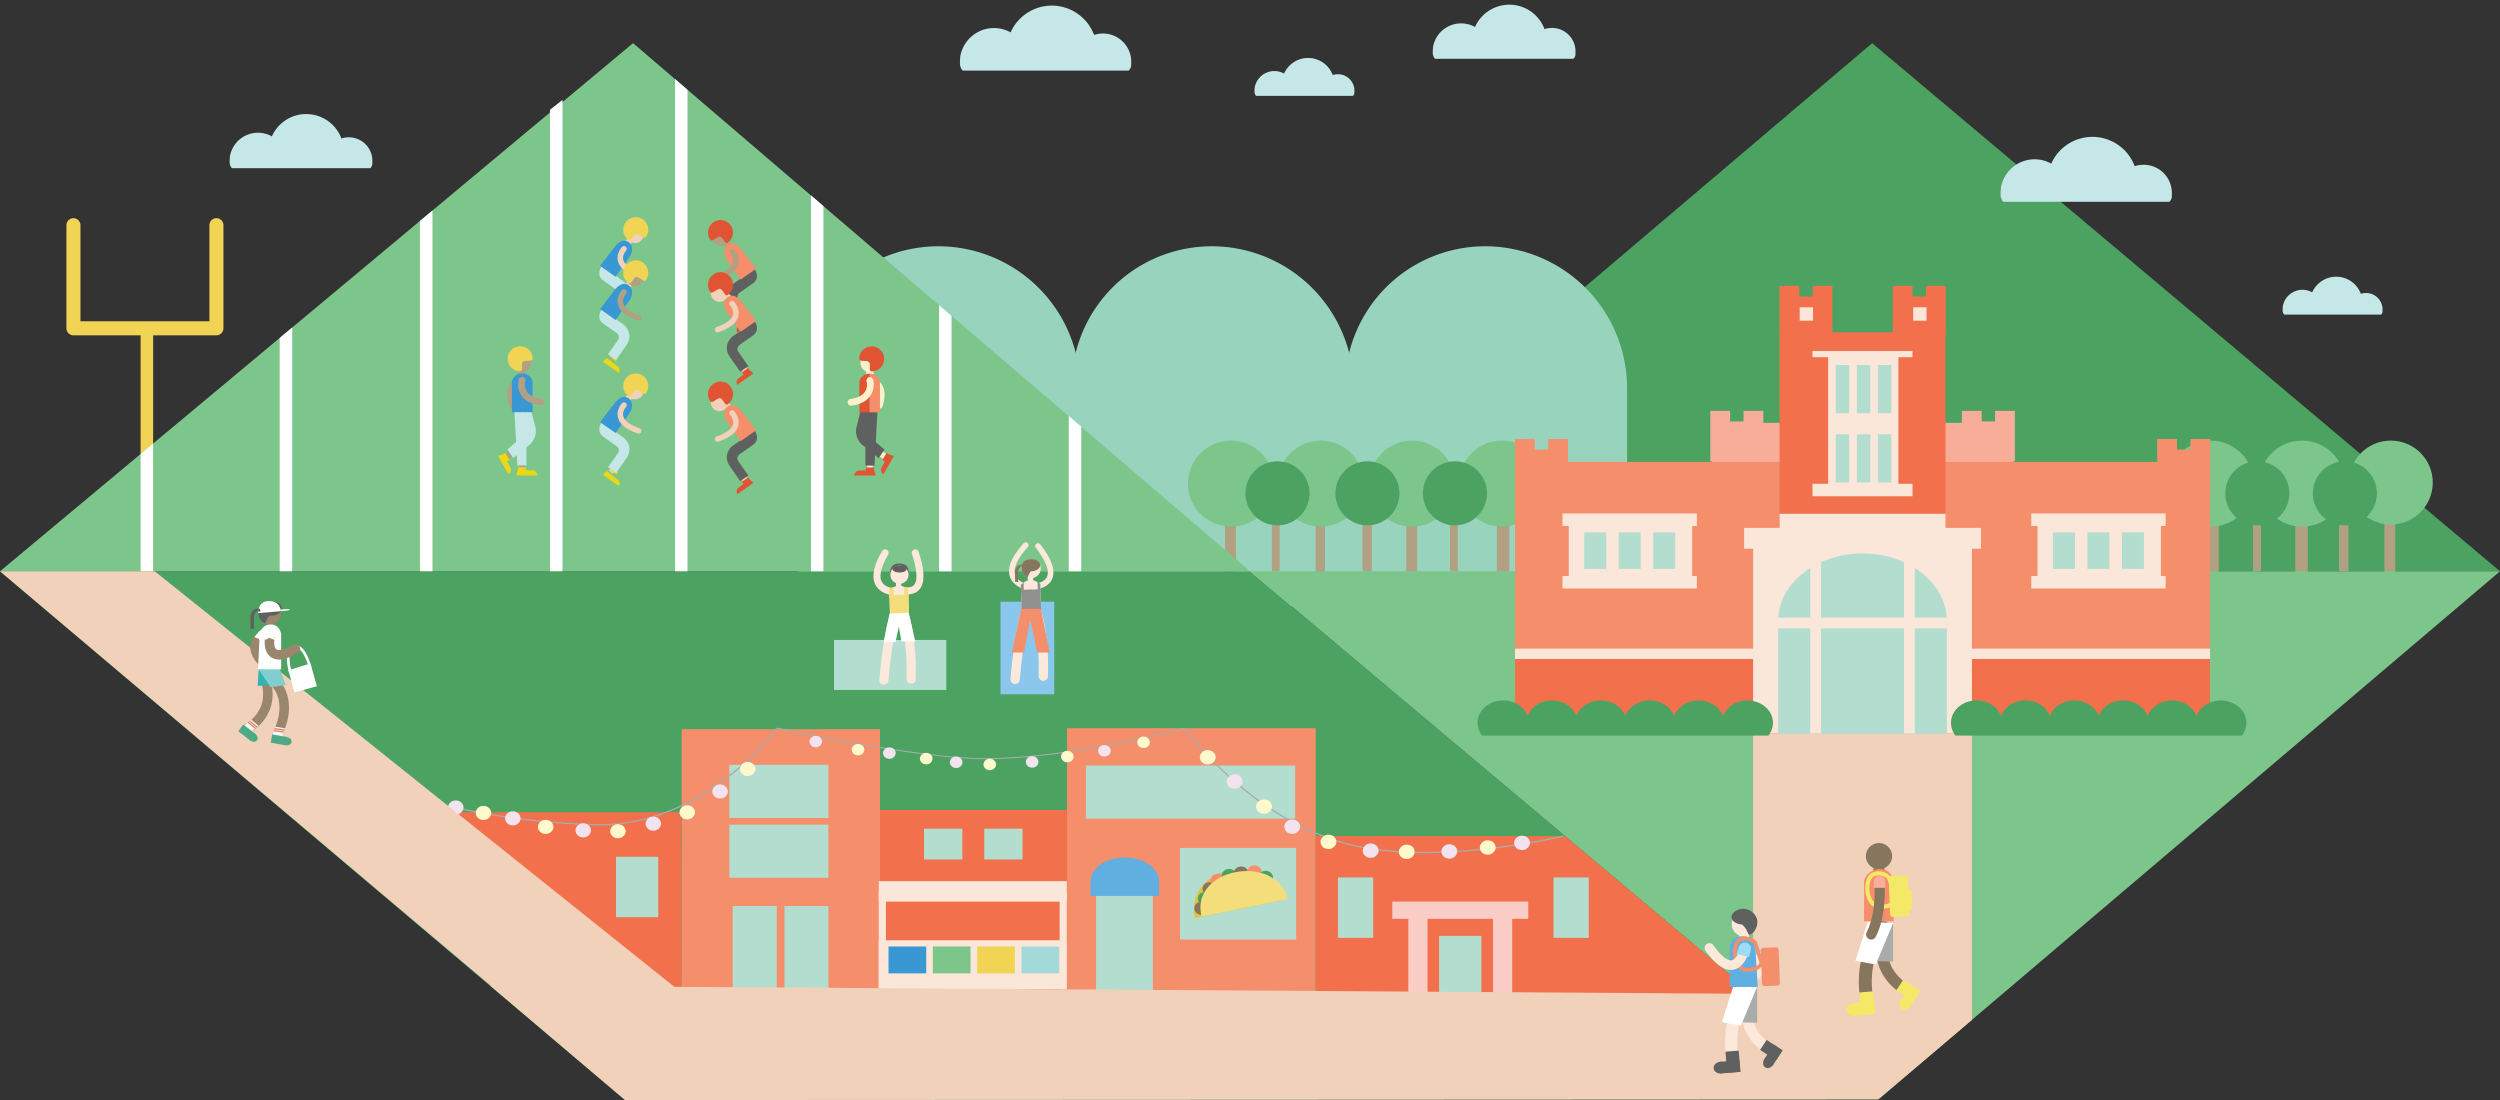 <svg xmlns="http://www.w3.org/2000/svg" width="1600" height="704.04" viewBox="0 0 1600 704.04" xmlns:xlink="http://www.w3.org/1999/xlink">
	<rect x="0" y="0" width="1600" height="704.04" fill="#333333" stroke="none"/>
	<defs>
		<path id="cloud" d="M167.19,248.23A18.23,18.23,0,0,1,194,235.65a24.05,24.05,0,0,1,44.5,1.35,15.32,15.32,0,0,1,4.67-.74,15.05,15.05,0,0,1,14.81,11.83,14.32,14.32,0,0,1,.34,3c0,.54,0,2.57-.07,2.77-.2.61-.81,2.16-1.56,2.16H168.75c-.74,0-1.35-1.55-1.56-2.23C166.79,253,167.06,249.18,167.19,248.23Z" transform="translate(-20 -148.38)" style="fill:#c5e7e7"/>
		<g id="player1"><rect x="410.56" y="446.4" width="3.41" height="4.64" transform="translate(312.27 -303.74) rotate(35.03)" style="fill:#f2d1ba"/><path d="M408.41,449.92l-2.71,2.26,10.44,7.32s1.38-2.64-.82-4.18S408.41,449.92,408.41,449.92Z" transform="translate(-20 -148.38)" style="fill:#ebd814"/><rect x="408.24" y="449.98" width="4.84" height="1.89" transform="matrix(0.82, 0.57, -0.57, 0.82, 313.24, -302.42)" style="fill:#ebd814"/><polygon points="402.85 257.03 399.8 254.41 402.67 251.96 405.37 253.85 402.85 257.03" style="fill:#f2d1ba"/><path d="M419.26,428.61,414,424.89a21.65,21.65,0,0,0,1.79-3.7l-5.85-6.59-4.1,3s-5.39,6.34.39,10.38l8.13,5.7c2.92,2,1.25,4.54,1.25,4.54l-6.49,9.26,5.16,3.62,6.53-9.32C426.21,434,419.26,428.61,419.26,428.61Z" transform="translate(-20 -148.38)" style="fill:#c5e7e7"/><circle cx="426.44" cy="398.39" r="5.59" transform="translate(-164.56 370.51) rotate(-54.97)" style="fill:#f2d1ba"/><path d="M433.44,400c-1.27,1.81-4.33-2.29-6.34-1.93s-3,5.16-4.79,3.89a8,8,0,1,1,11.13-2Z" transform="translate(-20 -148.38)" style="fill:#f1d454"/><path d="M422.23,403.23h0l-.07,0-.07-.06h0c-4.32-2.83-8.52,2.94-8.52,2.94l-9.52,12.46,4.86,3.41.14.1L414,425.5l9.53-13.6S426.48,406.37,422.23,403.23Z" transform="translate(-20 -148.38)" style="fill:#3998d3"/><path d="M428.77,425.9a1.77,1.77,0,0,1-.57-.1c-7.41-2.55-11.69-6-12.73-10.31-1.21-5,2.51-9,2.67-9.14a1.76,1.76,0,0,1,2.55,2.42c0,.05-2.57,2.81-1.8,5.91s4.36,5.7,10.46,7.79a1.76,1.76,0,0,1-.57,3.42Z" transform="translate(-20 -148.38)" style="fill:#f2d1ba"/></g>
		<g id="player2"><rect x="494.02" y="451.6" width="3.41" height="4.64" transform="translate(1142.21 392.67) rotate(144.97)" style="fill:#f2d1ba"/><path d="M499.59,455.12l2.71,2.26-10.44,7.32s-1.38-2.64.82-4.18S499.59,455.12,499.59,455.12Z" transform="translate(-20 -148.38)" style="fill:#e15433"/><rect x="494.91" y="455.18" width="4.84" height="1.89" transform="translate(1146.4 395.76) rotate(144.97)" style="fill:#e15433"/><polygon points="465.15 262.23 468.2 259.61 465.33 257.17 462.63 259.06 465.15 262.23" style="fill:#f2d1ba"/><path d="M488.73,433.81l5.31-3.72a21.65,21.65,0,0,1-1.79-3.7l5.85-6.59,4.1,3s5.39,6.34-.39,10.38l-8.13,5.7c-2.92,2-1.25,4.54-1.25,4.54l6.49,9.26-5.16,3.62L487.24,447C481.79,439.24,488.73,433.81,488.73,433.81Z" transform="translate(-20 -148.38)" style="fill:#5f6060"/><circle cx="481.56" cy="403.59" r="5.59" transform="matrix(0.82, -0.57, 0.57, 0.82, -164.43, 201.16)" style="fill:#f2d1ba"/><path d="M474.56,405.2c1.27,1.81,4.33-2.29,6.34-1.93s3,5.16,4.79,3.89a8,8,0,1,0-11.13-2Z" transform="translate(-20 -148.38)" style="fill:#e15433"/><path d="M485.77,408.43h0l.07,0,.07-.06h0c4.32-2.83,8.52,2.94,8.52,2.94l9.52,12.46-4.86,3.41-.14.1L494,430.71l-9.53-13.6S481.52,411.57,485.77,408.43Z" transform="translate(-20 -148.38)" style="fill:#f58e6b"/><path d="M479.23,431.1a1.76,1.76,0,0,1-.57-3.42c6.11-2.11,9.73-4.81,10.46-7.82s-1.77-5.86-1.8-5.88a1.76,1.76,0,1,1,2.54-2.42c.16.17,3.88,4.14,2.67,9.14-1,4.29-5.33,7.76-12.73,10.31A1.77,1.77,0,0,1,479.23,431.1Z" transform="translate(-20 -148.38)" style="fill:#f2d1ba"/></g>
		<path id="mound" d="M620.49,306h0a90.85,90.85,0,0,1,90.85,90.85V536.41H530.84V395.62A89.65,89.65,0,0,1,620.49,306Z" transform="translate(-20 -148.38)" style="fill:#98d3be"/>
		<polygon id="crenellation" points="990.86 280.96 990.86 287.7 982.28 287.7 982.28 280.96 969.61 280.96 969.61 287.7 969.61 296.04 969.61 313.21 1003.52 313.21 1003.52 296.04 1003.52 287.7 1003.52 280.96 990.86 280.96" />
		<path id="shrubs" d="M1441.34,596.69c-7.13,0-13.15,4-15.41,9.56l-.47-.07c-2.26-5.55-8.28-9.5-15.39-9.5s-13.15,4-15.41,9.56l-.47-.07c-2.26-5.55-8.28-9.5-15.39-9.5s-13.15,4-15.41,9.56l-.47-.07c-2.26-5.55-8.28-9.5-15.39-9.5s-13.15,4-15.41,9.56l-.47-.07c-2.26-5.55-8.28-9.5-15.39-9.5s-13.15,4-15.41,9.56l-.47-.07c-2.26-5.55-8.28-9.5-15.39-9.5-9.06,0-16.36,6.47-16.36,14.35a13.7,13.7,0,0,0,2.84,8.16h183.29a13.13,13.13,0,0,0,2.95-8.16C1457.7,603.07,1450.39,596.69,1441.34,596.69Z" transform="translate(-20 -148.38)" style="fill:#4ca260"/>
		<g id="window"><polygon points="1086 336.62 1086 328.62 1000 328.62 1000 336.62 1004 336.62 1004 368.62 1000 368.62 1000 376.62 1086 376.62 1086 368.62 1083 368.62 1083 336.62 1086 336.62" style="fill:#fbe7d9"/><rect x="1035.97" y="340.74" width="14.06" height="23.38" style="fill:#b3decf"/><rect x="1013.91" y="340.74" width="14.06" height="23.38" style="fill:#b3decf"/><rect x="1058.06" y="340.74" width="14.06" height="23.38" style="fill:#b3decf"/></g>
	</defs>

<polygon points="800 365.57 1198.18 27.62 1600 365.62 800 365.57" style="fill:#4ca260"/>

<use xlink:href="#mound" /> <use xlink:href="#mound" x="175" /> <use xlink:href="#mound" x="350" />

<rect x="90" y="210.95" width="8" height="83.37" style="fill:#f1d454"/>

<rect x="1095.57" y="270.62" width="192.9" height="76.89" style="fill:#f8ad98"/>
<use xlink:href="#crenellation" x="125" y="-18" style="fill:#f8ad98" />
<use xlink:href="#crenellation" x="286" y="-18" style="fill:#f8ad98" />
<use xlink:href="#crenellation" x="169.25" y="-98" style="fill:#f2714c" />
<use xlink:href="#crenellation" x="241.75" y="-98" style="fill:#f2714c" />



<rect x="842" y="321.62" width="6" height="55" style="fill:#b2a083"/><circle cx="845.3" cy="309.51" r="27.53" style="fill:#7cc68c"/><rect x="784" y="321.62" width="7" height="55" style="fill:#b2a083"/><circle cx="787.8" cy="309.51" r="27.53" style="fill:#7cc68c"/><rect x="900" y="321.62" width="7" height="55" style="fill:#b2a083"/><circle cx="903.73" cy="309.51" r="27.53" style="fill:#7cc68c"/><polygon points="0 365.62 800 365.62 1202.09 703.62 400.04 704.04 0 365.62" style="fill:#4ca260"/><rect x="814" y="325.62" width="5" height="40" style="fill:#b2a083"/><circle cx="817.6" cy="315.73" r="20.5" style="fill:#4ca260"/><rect x="872" y="325.62" width="6" height="40" style="fill:#b2a083"/><circle cx="875.15" cy="315.73" r="20.5" style="fill:#4ca260"/><rect x="958" y="321.62" width="8" height="55" style="fill:#b2a083"/><circle cx="961.26" cy="309.51" r="27.53" style="fill:#7cc68c"/><rect x="928" y="325.62" width="5" height="40" style="fill:#b2a083"/><circle cx="931.17" cy="315.73" r="20.5" style="fill:#4ca260"/><rect x="1410" y="321.62" width="10" height="55" style="fill:#b2a083"/><circle cx="1414.84" cy="309.51" r="27.53" style="fill:#7cc68c"/><rect x="1469" y="321.62" width="8" height="55" style="fill:#b2a083"/><circle cx="1473.27" cy="309.51" r="27.53" style="fill:#7cc68c"/><rect x="1442" y="325.62" width="5" height="40" style="fill:#b2a083"/><circle cx="1444.69" cy="315.73" r="20.5" style="fill:#4ca260"/><rect x="1526" y="320.62" width="7" height="53" style="fill:#b2a083"/><circle cx="1530.12" cy="308.83" r="26.85" style="fill:#7cc68c"/><rect x="1497" y="325.62" width="6" height="40" style="fill:#b2a083"/><circle cx="1500.71" cy="315.73" r="20.5" style="fill:#4ca260"/><polygon points="0 365.62 405.15 27.62 800 365.62 0 365.62" style="fill:#7cc68c"/><polygon points="1600 365.62 1202.09 703.62 800 365.62 1600 365.62" style="fill:#7cc68c"/><polygon points="1262.04 652.74 1202.09 703.62 1122 643.75 1122 419.63 1262.04 419.63 1262.04 652.74" style="fill:#f2d1ba"/>

<use xlink:href="#cloud" /> <use xlink:href="#cloud" x="770" y="-70" /> <use xlink:href="#cloud" x="365" y="-70" transform="scale(1.2)" /> <use xlink:href="#cloud" x="920" transform="scale(1.2)" /> <use xlink:href="#cloud" x="1000" y="-20" transform="scale(0.7)" /> <use xlink:href="#cloud" x="1940" y="180" transform="scale(0.7)" />

<rect x="969.61" y="295.62" width="444.81" height="173.12" style="fill:#f58e6b"/><rect x="1138.92" y="212.64" width="106.21" height="242.62" style="fill:#f2714c"/><rect x="969.61" y="415.09" width="444.81" height="54.25" style="fill:#f2714c"/><rect x="1138.92" y="328.83" width="106.21" height="19.21" style="fill:#fbe7d9"/><rect x="1224.43" y="196.69" width="8.53" height="8.54" style="fill:#fbe7d9"/><rect x="1151.81" y="196.69" width="8.53" height="8.54" style="fill:#fbe7d9"/><polygon points="1224 228.62 1224 224.62 1160 224.62 1160 228.62 1170 228.62 1170 309.62 1160 309.62 1160 317.62 1224 317.62 1224 309.62 1215 309.62 1215 228.62 1224 228.62" style="fill:#fbe7d9"/><rect x="1188.38" y="233.61" width="8.62" height="30.85" style="fill:#b3decf"/><rect x="1174.86" y="233.61" width="8.62" height="30.85" style="fill:#b3decf"/><rect x="1201.89" y="233.61" width="8.62" height="30.85" style="fill:#b3decf"/><rect x="1188.38" y="277.94" width="8.62" height="30.85" style="fill:#b3decf"/><rect x="1174.86" y="277.94" width="8.62" height="30.85" style="fill:#b3decf"/><rect x="1201.89" y="277.94" width="8.62" height="30.85" style="fill:#b3decf"/>

<use xlink:href="#window" />
<use xlink:href="#window" x="300" />

<rect x="1122" y="344.51" width="140.04" height="124.83" style="fill:#fbe7d9"/><rect x="1116.22" y="337.86" width="151.59" height="13.31" style="fill:#fbe7d9"/><rect x="969.61" y="415.09" width="444.81" height="6.65" style="fill:#fbe7d9"/><path d="M1212,502.59c-29.86,0-54,19.37-54,43.26V618h108V545.85C1266,522,1241.86,502.59,1212,502.59Z" transform="translate(-20 -148.38)" style="fill:#b3decf"/><rect x="1158.59" y="355.49" width="6.86" height="113.85" style="fill:#fbe7d9"/><rect x="1135.29" y="395.32" width="113.85" height="6.86" style="fill:#fbe7d9"/><rect x="1218.59" y="355.49" width="6.86" height="113.85" style="fill:#fbe7d9"/><polygon points="187 365.62 179 365.62 179 216.29 187 209.62 187 365.62" style="fill:#fff"/><polygon points="98 365.62 90 365.62 90 290.54 98 283.86 98 365.62" style="fill:#fff"/><polygon points="692 365.62 684 365.62 684 266.21 692 273.06 692 365.62" style="fill:#fff"/><polygon points="360 365.62 352 365.62 352 70.24 360 63.95 360 365.62" style="fill:#fff"/><polygon points="440 365.62 432 365.62 432 50.61 440 57.45 440 365.62" style="fill:#fff"/><polygon points="527 365.62 519 365.62 519 125.04 527 131.92 527 365.62" style="fill:#fff"/><polygon points="609 365.62 601 365.62 601 195.27 609 202.15 609 365.62" style="fill:#fff"/>

<use xlink:href="#player1" y="-100" />

<rect x="494.02" y="348.21" width="3.41" height="4.64" transform="translate(1082.87 204.62) rotate(144.97)" style="fill:#f2d1ba"/><path d="M499.59,351.73l2.71,2.26-10.44,7.32s-1.38-2.64.82-4.18S499.59,351.73,499.59,351.73Z" transform="translate(-20 -148.38)" style="fill:#e15433"/><rect x="494.91" y="351.8" width="4.84" height="1.89" transform="translate(1087.05 207.71) rotate(144.97)" style="fill:#e15433"/><polygon points="465.15 158.84 468.2 156.22 465.33 153.78 462.63 155.67 465.15 158.84" style="fill:#b2a083"/><path d="M488.73,330.42,494,326.7a21.65,21.65,0,0,1-1.79-3.7l5.85-6.59,4.1,3s5.39,6.34-.39,10.38l-8.13,5.7c-2.92,2-1.25,4.54-1.25,4.54l6.49,9.26-5.16,3.62-6.53-9.32C481.79,335.85,488.73,330.42,488.73,330.42Z" transform="translate(-20 -148.38)" style="fill:#5f6060"/><circle cx="481.56" cy="300.21" r="5.59" transform="translate(-105.09 182.43) rotate(-35.03)" style="fill:#b2a083"/><path d="M474.56,301.81c1.27,1.81,4.33-2.29,6.34-1.93s3,5.16,4.79,3.89a8,8,0,1,0-11.13-2Z" transform="translate(-20 -148.38)" style="fill:#e15433"/><path d="M485.77,305h0l.07,0,.07-.06h0c4.32-2.83,8.52,2.94,8.52,2.94l9.52,12.46-4.86,3.41-.14.1L494,327.32l-9.53-13.6S481.52,308.18,485.77,305Z" transform="translate(-20 -148.38)" style="fill:#f58e6b"/><path d="M479.23,327.72a1.76,1.76,0,0,1-.57-3.42c6.11-2.11,9.73-4.81,10.46-7.82s-1.77-5.86-1.8-5.88a1.76,1.76,0,0,1,2.54-2.43c.16.17,3.88,4.14,2.67,9.14-1,4.29-5.33,7.76-12.73,10.31A1.77,1.77,0,0,1,479.23,327.72Z" transform="translate(-20 -148.38)" style="fill:#b2a083"/><rect x="582.67" y="436.79" width="3.68" height="4.99" transform="translate(1264.08 78.23) rotate(126.16)" style="fill:#fff0cd"/><rect x="574.9" y="443.14" width="3.68" height="4.99" transform="translate(1133.48 742.89) rotate(-180)" style="fill:#fff0cd"/><path d="M578.24,410.18l-3.34,13.1s-.42,3.42,1.89,5.14,9.27,7.65,9.27,7.65l-3.7,5.55-9.05-7.42a11.74,11.74,0,0,1-5-13.14c2.15-8.24,2.87-11.57,2.87-11.57Z" transform="translate(-20 -148.38)" style="fill:#5f6060"/><polygon points="553.84 262.08 561.63 262.08 559.68 297.98 553.84 297.98 553.84 262.08" style="fill:#5f6060"/><circle cx="556.71" cy="232.17" r="6.02" style="fill:#fff0cd"/><polygon points="553.92 240.28 559.5 240.28 558.49 236.35 554.94 236.35 553.92 240.28" style="fill:#fff0cd"/><path d="M570,412.27V392.73a6.46,6.46,0,0,1,6.69-5.2v24.75Z" transform="translate(-20 -148.38)" style="fill:#e15433"/><path d="M579.4,449.07l1,3.66H566.66s.42-3.18,3.31-3.18S579.4,449.07,579.4,449.07Z" transform="translate(-20 -148.38)" style="fill:#e15433"/><path d="M588.45,439.19l3.67,1-6.8,11.93s-2.55-1.94-1.12-4.45S588.45,439.19,588.45,439.19Z" transform="translate(-20 -148.38)" style="fill:#e15433"/><rect x="584.33" y="440.04" width="5.21" height="2.03" transform="translate(1242.37 4.91) rotate(120)" style="fill:#e15433"/><rect x="574.19" y="447.55" width="5.21" height="2.03" transform="translate(1133.59 748.76) rotate(-180)" style="fill:#e15433"/><path d="M582.79,409.91a2.13,2.13,0,0,1-.64-.1,2.16,2.16,0,0,1-1.43-2.7c1.42-4.63,1.39-8.25-.11-10.47a6,6,0,0,0-4-2.49,2.16,2.16,0,0,1,.39-4.31,10.43,10.43,0,0,1,7.22,4.38c2.28,3.39,2.5,8.15.65,14.16A2.16,2.16,0,0,1,582.79,409.91Z" transform="translate(-20 -148.38)" style="fill:#fff0cd"/><path d="M583.18,412.27V392.73a6.39,6.39,0,0,0-6.57-5.2v24.75Z" transform="translate(-20 -148.38)" style="fill:#f58e6b"/><path d="M564.66,408a2.16,2.16,0,0,1-.3-4.3c4.5-.63,7.6-2.18,9.22-4.61a8.94,8.94,0,0,0,1.1-6.57,2.16,2.16,0,0,1,4.17-1.13,13.23,13.23,0,0,1-1.64,10C574.9,405,570.77,407.18,565,408Z" transform="translate(-20 -148.38)" style="fill:#fff0cd"/><path d="M569.88,378c0,2.21,4.85.65,6.28,2.11s-.57,5.93,1.64,5.95a8,8,0,1,0-7.92-8.06Z" transform="translate(-20 -148.38)" style="fill:#e15433"/><rect x="344.44" y="436.7" width="3.68" height="4.99" transform="translate(476.52 -247.91) rotate(53.84)" style="fill:#b2a083"/><rect x="332.21" y="294.67" width="3.68" height="4.99" style="fill:#b2a083"/><path d="M352.55,410.09l3.34,13.1s.42,3.42-1.89,5.14-9.27,7.65-9.27,7.65l3.7,5.55,9.05-7.42a11.74,11.74,0,0,0,5-13.14c-2.15-8.24-2.87-11.57-2.87-11.57Z" transform="translate(-20 -148.38)" style="fill:#c5e7e7"/><polygon points="336.94 262 329.15 262 331.1 297.89 336.94 297.89 336.94 262" style="fill:#c5e7e7"/><circle cx="334.07" cy="232.08" r="6.02" style="fill:#b2a083"/><polygon points="336.86 240.19 331.28 240.19 332.3 236.26 335.85 236.26 336.86 240.19" style="fill:#b2a083"/><path d="M360.82,412.19V392.64a6.46,6.46,0,0,0-6.69-5.2v24.75Z" transform="translate(-20 -148.38)" style="fill:#3998d3"/><path d="M351.38,449l-1,3.66h13.73s-.42-3.18-3.31-3.18S351.38,449,351.38,449Z" transform="translate(-20 -148.38)" style="fill:#ebd814"/><path d="M342.33,439.11l-3.67,1,6.8,11.93s2.55-1.94,1.12-4.45S342.33,439.11,342.33,439.11Z" transform="translate(-20 -148.38)" style="fill:#ebd814"/><rect x="341.24" y="439.96" width="5.21" height="2.03" transform="translate(533.82 -225.68) rotate(60)" style="fill:#ebd814"/><rect x="331.38" y="299.09" width="5.21" height="2.03" style="fill:#ebd814"/><path d="M348,409.82a2.13,2.13,0,0,0,.64-.1,2.16,2.16,0,0,0,1.43-2.7c-1.42-4.63-1.39-8.25.11-10.47a6,6,0,0,1,4-2.49,2.16,2.16,0,1,0-.39-4.31,10.43,10.43,0,0,0-7.22,4.38c-2.28,3.39-2.5,8.15-.65,14.16A2.16,2.16,0,0,0,348,409.82Z" transform="translate(-20 -148.38)" style="fill:#b2a083"/><path d="M347.61,412.19V392.64a6.39,6.39,0,0,1,6.57-5.2v24.75Z" transform="translate(-20 -148.38)" style="fill:#3998d3"/><path d="M366.13,407.93a2.16,2.16,0,0,0,.3-4.3c-4.5-.63-7.6-2.18-9.22-4.61a8.94,8.94,0,0,1-1.1-6.57,2.16,2.16,0,0,0-4.17-1.13,13.23,13.23,0,0,0,1.64,10c2.32,3.54,6.45,5.74,12.26,6.56Z" transform="translate(-20 -148.38)" style="fill:#b2a083"/><path d="M360.91,377.92c0,2.21-4.85.65-6.28,2.11S355.19,386,353,386a8,8,0,1,1,7.92-8.06Z" transform="translate(-20 -148.38)" style="fill:#f1d454"/><rect x="410.56" y="374.03" width="3.41" height="4.64" transform="translate(270.72 -316.85) rotate(35.03)" style="fill:#b2a083"/><path d="M408.41,377.55l-2.71,2.26,10.44,7.32s1.38-2.64-.82-4.18S408.41,377.55,408.41,377.55Z" transform="translate(-20 -148.38)" style="fill:#ebd814"/><rect x="408.24" y="377.61" width="4.84" height="1.89" transform="matrix(0.82, 0.57, -0.57, 0.82, 271.7, -315.53)" style="fill:#ebd814"/><polygon points="402.85 184.65 399.8 182.04 402.67 179.59 405.37 181.48 402.85 184.65" style="fill:#f2d1ba"/><path d="M419.26,356.24,414,352.52a21.65,21.65,0,0,0,1.79-3.7l-5.85-6.59-4.1,3s-5.39,6.34.39,10.38l8.13,5.7c2.92,2,1.25,4.54,1.25,4.54l-6.49,9.26,5.16,3.62,6.53-9.32C426.21,361.66,419.26,356.24,419.26,356.24Z" transform="translate(-20 -148.38)" style="fill:#c5e7e7"/><circle cx="426.44" cy="326.02" r="5.59" transform="translate(-105.3 339.68) rotate(-54.97)" style="fill:#b2a083"/><path d="M433.44,327.62c-1.27,1.81-4.33-2.29-6.34-1.93s-3,5.16-4.79,3.89a8,8,0,1,1,11.13-2Z" transform="translate(-20 -148.38)" style="fill:#f1d454"/><path d="M422.23,330.85h0l-.07,0-.07-.06h0c-4.32-2.83-8.52,2.94-8.52,2.94l-9.52,12.46,4.86,3.41.14.1,4.95,3.47,9.53-13.6S426.48,334,422.23,330.85Z" transform="translate(-20 -148.38)" style="fill:#3998d3"/><path d="M428.77,353.53a1.77,1.77,0,0,1-.57-.1c-7.41-2.55-11.69-6-12.73-10.31-1.21-5,2.51-9,2.67-9.14a1.76,1.76,0,0,1,2.55,2.42c0,.05-2.57,2.81-1.8,5.91s4.36,5.7,10.46,7.79a1.76,1.76,0,0,1-.57,3.42Z" transform="translate(-20 -148.38)" style="fill:#b2a083"/>

<use xlink:href="#player2" y="-70" />

<use xlink:href="#player1" />
<use xlink:href="#player2" />

<polygon points="435.97 519.8 187.76 519.8 321.02 631.88 436.27 631.66 435.97 519.8" style="fill:#f2714c"/><rect x="436.27" y="466.69" width="126.93" height="166.96" style="fill:#f58e6b"/><rect x="563.2" y="518.37" width="135.83" height="116.27" style="fill:#f2714c"/><rect x="682.92" y="466.04" width="159.12" height="169.6" style="fill:#f58e6b"/><rect x="694.98" y="489.92" width="133.94" height="34.02" style="fill:#b3decf"/><rect x="466.79" y="527.78" width="63.38" height="34.02" style="fill:#b3decf"/><rect x="466.79" y="489.47" width="63.38" height="34.02" style="fill:#b3decf"/><polygon points="1001.59 535.08 842.1 535.08 842.1 636.51 1124.59 638.5 1001.59 535.08" style="fill:#f2714c"/><rect x="562.4" y="601.78" width="120.11" height="31.28" style="fill:#fbe7d9"/><rect x="562.4" y="570.5" width="4.59" height="62.55" style="fill:#fbe7d9"/><rect x="678.17" y="570.62" width="4.59" height="62.55" style="fill:#fbe7d9"/><rect x="562.4" y="563.95" width="120.36" height="13.1" style="fill:#fbe7d9"/><rect x="568.65" y="605.75" width="24.14" height="17.21" style="fill:#3998d3"/><rect x="597.02" y="605.75" width="24.14" height="17.21" style="fill:#7cc68c"/><rect x="625.4" y="605.75" width="24.14" height="17.21" style="fill:#f1d454"/><rect x="653.78" y="605.75" width="24.14" height="17.21" style="fill:#a3dad9"/><path d="M517.36,614.38s89.89,19.55,132.55,19.55c57.27,0,128-19.55,128-19.55" transform="translate(-20 -148.38)" style="fill:none;stroke:#aaabab;stroke-miterlimit:10;stroke-width:0.681px"/><path d="M546.13,623.09a3.9,3.9,0,0,1-4.17,3.54,3.84,3.84,0,0,1-3.94-3.75,3.9,3.9,0,0,1,4.17-3.54A3.84,3.84,0,0,1,546.13,623.09Z" transform="translate(-20 -148.38)" style="fill:#f3e3ef"/><path d="M573.18,628.28a3.9,3.9,0,0,1-4.17,3.54,3.84,3.84,0,0,1-3.94-3.75,3.9,3.9,0,0,1,4.17-3.54A3.84,3.84,0,0,1,573.18,628.28Z" transform="translate(-20 -148.38)" style="fill:#fff9cc"/><path d="M593.25,630.46a3.9,3.9,0,0,1-4.17,3.54,3.84,3.84,0,0,1-3.94-3.75,3.9,3.9,0,0,1,4.17-3.54A3.84,3.84,0,0,1,593.25,630.46Z" transform="translate(-20 -148.38)" style="fill:#f3e3ef"/><path d="M616.84,634a3.9,3.9,0,0,1-4.17,3.54,3.84,3.84,0,0,1-3.94-3.75,3.9,3.9,0,0,1,4.17-3.54A3.84,3.84,0,0,1,616.84,634Z" transform="translate(-20 -148.38)" style="fill:#fff9cc"/><path d="M636,636.34a3.9,3.9,0,0,1-4.17,3.54,3.84,3.84,0,0,1-3.94-3.75,3.9,3.9,0,0,1,4.17-3.54A3.84,3.84,0,0,1,636,636.34Z" transform="translate(-20 -148.38)" style="fill:#f3e3ef"/><path d="M657.52,637.74a3.9,3.9,0,0,1-4.17,3.54,3.84,3.84,0,0,1-3.94-3.75,3.9,3.9,0,0,1,4.17-3.54A3.84,3.84,0,0,1,657.52,637.74Z" transform="translate(-20 -148.38)" style="fill:#fff9cc"/><path d="M684.63,636.11a3.9,3.9,0,0,1-4.17,3.54,3.84,3.84,0,0,1-3.94-3.75,3.9,3.9,0,0,1,4.17-3.54A3.84,3.84,0,0,1,684.63,636.11Z" transform="translate(-20 -148.38)" style="fill:#f3e3ef"/><path d="M707.17,632.69a3.9,3.9,0,0,1-4.17,3.54,3.84,3.84,0,0,1-3.94-3.75,3.9,3.9,0,0,1,4.17-3.54A3.84,3.84,0,0,1,707.17,632.69Z" transform="translate(-20 -148.38)" style="fill:#fff9cc"/><path d="M730.87,629a3.9,3.9,0,0,1-4.17,3.54,3.84,3.84,0,0,1-3.94-3.75,3.9,3.9,0,0,1,4.17-3.54A3.84,3.84,0,0,1,730.87,629Z" transform="translate(-20 -148.38)" style="fill:#f3e3ef"/><path d="M755.92,623.56a3.9,3.9,0,0,1-4.17,3.54,3.84,3.84,0,0,1-3.94-3.75,3.9,3.9,0,0,1,4.17-3.54A3.84,3.84,0,0,1,755.92,623.56Z" transform="translate(-20 -148.38)" style="fill:#fff9cc"/><path d="M1020.74,683.46s-71.4,17.21-126.78,7.62c-69.86-12.1-116-76.7-116-76.7" transform="translate(-20 -148.38)" style="fill:none;stroke:#aaabab;stroke-miterlimit:10;stroke-width:0.835px"/><path d="M989.14,686.8a4.57,4.57,0,0,0,3.8,5.48,5.13,5.13,0,0,0,6.1-3.42,4.57,4.57,0,0,0-3.8-5.48A5.13,5.13,0,0,0,989.14,686.8Z" transform="translate(-20 -148.38)" style="fill:#f3e3ef"/><path d="M967.21,689.75a4.57,4.57,0,0,0,3.8,5.48,5.13,5.13,0,0,0,6.1-3.42,4.57,4.57,0,0,0-3.8-5.48A5.13,5.13,0,0,0,967.21,689.75Z" transform="translate(-20 -148.38)" style="fill:#fff9cc"/><path d="M942.63,692.27a4.57,4.57,0,0,0,3.8,5.48,5.13,5.13,0,0,0,6.1-3.42,4.57,4.57,0,0,0-3.8-5.48A5.13,5.13,0,0,0,942.63,692.27Z" transform="translate(-20 -148.38)" style="fill:#f3e3ef"/><path d="M915.38,692.53a4.57,4.57,0,0,0,3.8,5.48,5.13,5.13,0,0,0,6.1-3.42,4.57,4.57,0,0,0-3.8-5.48A5.13,5.13,0,0,0,915.38,692.53Z" transform="translate(-20 -148.38)" style="fill:#fff9cc"/><path d="M892.27,691.77a4.57,4.57,0,0,0,3.8,5.48,5.13,5.13,0,0,0,6.1-3.42,4.57,4.57,0,0,0-3.8-5.48A5.13,5.13,0,0,0,892.27,691.77Z" transform="translate(-20 -148.38)" style="fill:#f3e3ef"/><path d="M865.27,686.14a4.57,4.57,0,0,0,3.8,5.48,5.13,5.13,0,0,0,6.1-3.42,4.57,4.57,0,0,0-3.8-5.48A5.13,5.13,0,0,0,865.27,686.14Z" transform="translate(-20 -148.38)" style="fill:#fff9cc"/><path d="M842.06,676.44a4.57,4.57,0,0,0,3.8,5.48,5.13,5.13,0,0,0,6.1-3.42,4.57,4.57,0,0,0-3.8-5.48A5.13,5.13,0,0,0,842.06,676.44Z" transform="translate(-20 -148.38)" style="fill:#f3e3ef"/><path d="M824.07,663.58a4.57,4.57,0,0,0,3.8,5.48,5.13,5.13,0,0,0,6.1-3.42,4.57,4.57,0,0,0-3.8-5.48A5.13,5.13,0,0,0,824.07,663.58Z" transform="translate(-20 -148.38)" style="fill:#fff9cc"/><path d="M805.25,647.51A4.57,4.57,0,0,0,809,653a5.13,5.13,0,0,0,6.1-3.42,4.57,4.57,0,0,0-3.8-5.48A5.13,5.13,0,0,0,805.25,647.51Z" transform="translate(-20 -148.38)" style="fill:#f3e3ef"/><path d="M788,632a4.57,4.57,0,0,0,3.8,5.48,5.13,5.13,0,0,0,6.1-3.42,4.57,4.57,0,0,0-3.8-5.48A5.13,5.13,0,0,0,788,632Z" transform="translate(-20 -148.38)" style="fill:#fff9cc"/><path d="M311.4,665.16s37.58,9.57,89.9,11C471,678,517.36,614.38,517.36,614.38" transform="translate(-20 -148.38)" style="fill:none;stroke:#aaabab;stroke-miterlimit:10;stroke-width:0.835px"/><path d="M316.69,665.29a4.78,4.78,0,0,1-5.12,4.35,4.71,4.71,0,0,1-4.84-4.6,4.78,4.78,0,0,1,5.12-4.35A4.71,4.71,0,0,1,316.69,665.29Z" transform="translate(-20 -148.38)" style="fill:#f3e3ef"/><path d="M334.39,668.77a4.78,4.78,0,0,1-5.12,4.35,4.71,4.71,0,0,1-4.84-4.6,4.78,4.78,0,0,1,5.12-4.35A4.71,4.71,0,0,1,334.39,668.77Z" transform="translate(-20 -148.38)" style="fill:#fff9cc"/><path d="M353.19,672.24a4.78,4.78,0,0,1-5.12,4.35,4.71,4.71,0,0,1-4.84-4.6,4.78,4.78,0,0,1,5.12-4.35A4.71,4.71,0,0,1,353.19,672.24Z" transform="translate(-20 -148.38)" style="fill:#f3e3ef"/><path d="M374.2,677.71a4.78,4.78,0,0,1-5.12,4.35,4.71,4.71,0,0,1-4.84-4.6,4.78,4.78,0,0,1,5.12-4.35A4.71,4.71,0,0,1,374.2,677.71Z" transform="translate(-20 -148.38)" style="fill:#fff9cc"/><path d="M398.26,679.92a4.78,4.78,0,0,1-5.12,4.35,4.71,4.71,0,0,1-4.84-4.6,4.78,4.78,0,0,1,5.12-4.35A4.71,4.71,0,0,1,398.26,679.92Z" transform="translate(-20 -148.38)" style="fill:#f3e3ef"/><path d="M420.45,680.48a4.78,4.78,0,0,1-5.12,4.35,4.71,4.71,0,0,1-4.84-4.6,4.78,4.78,0,0,1,5.12-4.35A4.71,4.71,0,0,1,420.45,680.48Z" transform="translate(-20 -148.38)" style="fill:#fff9cc"/><path d="M443.08,675.67A4.78,4.78,0,0,1,438,680a4.71,4.71,0,0,1-4.84-4.6,4.78,4.78,0,0,1,5.12-4.35A4.71,4.71,0,0,1,443.08,675.67Z" transform="translate(-20 -148.38)" style="fill:#f3e3ef"/><path d="M464.82,668.39a4.78,4.78,0,0,1-5.12,4.35,4.71,4.71,0,0,1-4.84-4.6,4.78,4.78,0,0,1,5.12-4.35A4.71,4.71,0,0,1,464.82,668.39Z" transform="translate(-20 -148.38)" style="fill:#fff9cc"/><path d="M485.84,655.06a4.78,4.78,0,0,1-5.12,4.35,4.71,4.71,0,0,1-4.84-4.6,4.78,4.78,0,0,1,5.12-4.35A4.71,4.71,0,0,1,485.84,655.06Z" transform="translate(-20 -148.38)" style="fill:#f3e3ef"/><path d="M503.52,640.61A4.78,4.78,0,0,1,498.4,645a4.71,4.71,0,0,1-4.84-4.6,4.78,4.78,0,0,1,5.12-4.35A4.71,4.71,0,0,1,503.52,640.61Z" transform="translate(-20 -148.38)" style="fill:#fff9cc"/><polygon points="99 365.62 438 636.69 400.22 703.62 0 365.62 99 365.62" style="fill:#f2d1ba"/>

<use xlink:href="#shrubs" />
<use xlink:href="#shrubs" x="-303" />

<rect x="856.29" y="561.55" width="22.55" height="38.66" style="fill:#b3decf"/><rect x="755.21" y="542.67" width="74.35" height="58.62" style="fill:#b3decf"/><rect x="701.49" y="564.55" width="36.36" height="70.43" style="fill:#b3decf"/><rect x="468.96" y="579.86" width="28.15" height="53.32" style="fill:#b3decf"/><rect x="502.06" y="579.86" width="28.15" height="53.32" style="fill:#b3decf"/><rect x="994.25" y="561.55" width="22.55" height="38.66" style="fill:#b3decf"/><rect x="394.23" y="548.36" width="27.05" height="38.66" style="fill:#b3decf"/><rect x="591.4" y="530.38" width="24.48" height="19.66" style="fill:#b3decf"/><rect x="629.93" y="530.38" width="24.48" height="19.66" style="fill:#b3decf"/><rect x="891.06" y="577.02" width="87.02" height="11.03" style="fill:#facdc7"/><rect x="921.05" y="598.96" width="27.05" height="36.44" style="fill:#b3decf"/><rect x="902.46" y="753.7" width="50" height="12.27" transform="translate(1667.3 -316.01) rotate(90)" style="fill:#facdc7"/><rect x="956.67" y="753.7" width="50" height="12.27" transform="translate(1721.5 -370.21) rotate(90)" style="fill:#facdc7"/><path d="M739.83,697.2c-12.18,0-21.93,6.83-21.93,15.44v9.15h43.85v-9.31C761.75,704,752,697.2,739.83,697.2Z" transform="translate(-20 -148.38)" style="fill:#5fafe1"/><path d="M806.13,705.5c-15.24,3.12-24.87,16.43-21.31,30.45L840,724.64C836.46,710.62,821.37,702.38,806.13,705.5Z" transform="translate(-20 -148.38)" style="fill:#dfc33e"/><path d="M798.85,716.3a4.22,4.22,0,0,1-3.53,5,4.72,4.72,0,0,1-5.61-3.17,4.22,4.22,0,0,1,3.53-5A4.72,4.72,0,0,1,798.85,716.3Z" transform="translate(-20 -148.38)" style="fill:#86765d"/><path d="M795.83,722.58a4.22,4.22,0,0,1-3.53,5,4.72,4.72,0,0,1-5.61-3.17,4.22,4.22,0,0,1,3.53-5A4.72,4.72,0,0,1,795.83,722.58Z" transform="translate(-20 -148.38)" style="fill:#4ca260"/><path d="M793.61,728.74a4.22,4.22,0,0,1-3.53,5,4.72,4.72,0,0,1-5.61-3.17,4.22,4.22,0,0,1,3.53-5A4.72,4.72,0,0,1,793.61,728.74Z" transform="translate(-20 -148.38)" style="fill:#86765d"/><path d="M804,710.93a4.22,4.22,0,0,1-3.53,5,4.72,4.72,0,0,1-5.61-3.17,4.22,4.22,0,0,1,3.53-5A4.72,4.72,0,0,1,804,710.93Z" transform="translate(-20 -148.38)" style="fill:#f58e6b"/><path d="M811.19,707.82a4.22,4.22,0,0,1-3.53,5,4.72,4.72,0,0,1-5.61-3.17,4.22,4.22,0,0,1,3.53-5A4.72,4.72,0,0,1,811.19,707.82Z" transform="translate(-20 -148.38)" style="fill:#4ca260"/><path d="M818.9,706.24a4.22,4.22,0,0,1-3.53,5,4.72,4.72,0,0,1-5.61-3.17,4.22,4.22,0,0,1,3.53-5A4.72,4.72,0,0,1,818.9,706.24Z" transform="translate(-20 -148.38)" style="fill:#86765d"/><path d="M827.42,705.56a4.22,4.22,0,0,1-3.53,5,4.72,4.72,0,0,1-5.61-3.17,4.22,4.22,0,0,1,3.53-5A4.72,4.72,0,0,1,827.42,705.56Z" transform="translate(-20 -148.38)" style="fill:#f58e6b"/><path d="M834.62,709a4.22,4.22,0,0,1-3.53,5,4.72,4.72,0,0,1-5.61-3.17,4.22,4.22,0,0,1,3.53-5A4.72,4.72,0,0,1,834.62,709Z" transform="translate(-20 -148.38)" style="fill:#4ca260"/><path d="M810.4,706.63C795.16,709.76,785.45,721,789,735l55.2-11.31C840.65,709.71,825.65,703.51,810.4,706.63Z" transform="translate(-20 -148.38)" style="fill:#f4de7b"/><rect x="640.31" y="385.08" width="34.43" height="59.29" style="fill:#8bc6ec"/><path d="M676.81,539.33s-4.35,11.9-7.16,43.84" transform="translate(-20 -148.38)" style="fill:none;stroke:#fde9db;stroke-linecap:round;stroke-miterlimit:10;stroke-width:6.01px"/><path d="M683.62,540.42s4.82,14.52,4.1,40.71" transform="translate(-20 -148.38)" style="fill:none;stroke:#fde9db;stroke-linecap:round;stroke-miterlimit:10;stroke-width:6.01px"/><path d="M676.81,523.92s-20.53-4.28-.33-26.68" transform="translate(-20 -148.38)" style="fill:none;stroke:#fde9db;stroke-linecap:round;stroke-miterlimit:10;stroke-width:3.606px"/><path d="M676.81,541.16" transform="translate(-20 -148.38)" style="fill:none;stroke:#fde9db;stroke-linecap:round;stroke-miterlimit:10;stroke-width:6.01px"/><path d="M685.19,571.23" transform="translate(-20 -148.38)" style="fill:none;stroke:#fde9db;stroke-linecap:round;stroke-miterlimit:10;stroke-width:6.01px"/><path d="M683.45,541" transform="translate(-20 -148.38)" style="fill:none;stroke:#fde9db;stroke-linecap:round;stroke-miterlimit:10;stroke-width:6.01px"/><path d="M680.8,523.92s23.58-.16,3.53-26.09" transform="translate(-20 -148.38)" style="fill:none;stroke:#fde9db;stroke-linecap:round;stroke-miterlimit:10;stroke-width:3.606px"/><path d="M670.6,525" transform="translate(-20 -148.38)" style="fill:none;stroke:#9a866d;stroke-linecap:round;stroke-miterlimit:10;stroke-width:3.972px"/><circle cx="680.01" cy="512.37" r="6.02" transform="translate(-33.4 -130.1) rotate(-1.53)" style="fill:#fde9db"/><path d="M679.34,516" transform="translate(-20 -148.38)" style="fill:none"/><path d="M685.88,524.91a6.24,6.24,0,1,1-12.48.33c-.09-3.45,3.14-5.52,6.1-5.6C682.61,519.56,685.79,521.46,685.88,524.91Z" transform="translate(-20 -148.38)" style="fill:#fde9db"/><rect x="673.57" y="525.07" width="12.49" height="12.65" transform="translate(-33.9 -130.1) rotate(-1.53)" style="fill:#fde9db"/><rect x="677.74" y="517.55" width="3.48" height="3.2" transform="translate(-33.58 -130.11) rotate(-1.53)" style="fill:#fde9db"/><rect x="673.59" y="525.72" width="12.48" height="13.45" transform="translate(-33.93 -130.1) rotate(-1.53)" style="fill:#90908f"/><polygon points="653.47 379.46 653.33 374.31 655.09 372.89 655.27 379.41 653.47 379.46" style="fill:#90908f"/><polygon points="664.17 379.17 663.99 372.39 665.82 373.61 665.97 379.13 664.17 379.17" style="fill:#90908f"/><polygon points="653.65 389.62 666.25 389.62 671.73 417.62 663.86 417.62 659.34 396.51 655.31 417.62 647.58 417.62 653.65 389.62" style="fill:#f58e6b"/><path d="M669.59,515c.11,6.15.1,5.84.1,5.84l1.93,0-.11-6s.05-3.4,2.68-4.19a6,6,0,0,0,1.71,6.16c2.42,2.39,1.57,0,3.85-2.78H680c3.19-.06,5.74-1.86,5.7-4s-2.65-3.88-5.84-3.82c-3,.05-5.37,1.61-5.67,3.57C672.7,509.69,669.5,510.31,669.59,515Z" transform="translate(-20 -148.38)" style="fill:#86765d"/><rect x="533.75" y="409.57" width="71.88" height="31.99" style="fill:#b3decf"/><path d="M590.08,518.12s-2.64-9.08,5.47-9.08c9.2,0,5.2,10,5.2,10l-8.24.75Z" transform="translate(-20 -148.38)" style="fill:#5f6060"/><path d="M592.51,542.42s-4.11,10.22-6.83,41.25" transform="translate(-20 -148.38)" style="fill:none;stroke:#fde9db;stroke-linecap:round;stroke-miterlimit:10;stroke-width:5.838px"/><path d="M599.13,543.48s4.68,14.11,4,39.54" transform="translate(-20 -148.38)" style="fill:none;stroke:#fde9db;stroke-linecap:round;stroke-miterlimit:10;stroke-width:5.838px"/><path d="M592.09,527.06s-20-.35-5.61-24.84" transform="translate(-20 -148.38)" style="fill:none;stroke:#fde9db;stroke-linecap:round;stroke-miterlimit:10;stroke-width:4.487px"/><path d="M592.51,544.19" transform="translate(-20 -148.38)" style="fill:none;stroke:#fde9db;stroke-linecap:round;stroke-miterlimit:10;stroke-width:5.838px"/><path d="M600.65,573.4" transform="translate(-20 -148.38)" style="fill:none;stroke:#fde9db;stroke-linecap:round;stroke-miterlimit:10;stroke-width:5.838px"/><path d="M599,544" transform="translate(-20 -148.38)" style="fill:none;stroke:#fde9db;stroke-linecap:round;stroke-miterlimit:10;stroke-width:5.838px"/><path d="M596.38,525.72s19.74,7.57,9.4-23.49" transform="translate(-20 -148.38)" style="fill:none;stroke:#fde9db;stroke-linecap:round;stroke-miterlimit:10;stroke-width:4.487px"/><path d="M586.47,528.5" transform="translate(-20 -148.38)" style="fill:none;stroke:#9a866d;stroke-linecap:round;stroke-miterlimit:10;stroke-width:3.858px"/><circle cx="595.61" cy="516.22" r="5.85" transform="translate(-33.53 -132.34) rotate(-1.53)" style="fill:#fde9db"/><path d="M595,519.78" transform="translate(-20 -148.38)" style="fill:none"/><path d="M601.32,528.41a6.06,6.06,0,0,1-12.13.32c-.09-3.35,3-5.36,5.92-5.44C598.15,523.21,601.23,525.06,601.32,528.41Z" transform="translate(-20 -148.38)" style="fill:#fde9db"/><rect x="589.36" y="528.57" width="12.13" height="12.29" transform="translate(-34.02 -132.34) rotate(-1.53)" style="fill:#fde9db"/><rect x="593.42" y="521.26" width="3.38" height="3.11" transform="translate(-33.71 -132.35) rotate(-1.53)" style="fill:#fde9db"/><rect x="589.38" y="529.19" width="12.13" height="13.07" transform="translate(-34.05 -132.34) rotate(-1.53)" style="fill:#f4de7b"/><polygon points="569.26 382.87 569.09 376.49 571.81 375.71 572.09 382.8 569.26 382.87" style="fill:#f4de7b"/><polygon points="578.66 382.62 578.66 375.49 581.24 376.49 581.4 382.55 578.66 382.62" style="fill:#f4de7b"/><polygon points="569.34 392.56 581.56 392.2 585.78 410.54 576.91 410.49 575.26 401.06 573.12 410.95 565.56 410.74 569.34 392.56" style="fill:#fff"/><ellipse cx="575.73" cy="364.16" rx="4.56" ry="2.27" style="fill:#5f6060"/><polygon points="202.78 439.17 188.45 443.13 184.53 428.94 198.69 424.6 202.78 439.17" style="fill:#fff"/><path d="M205.2,579.55c-.13-.42-3.19-10.24-.47-15.26a5.35,5.35,0,0,1,3.36-2.73,4.88,4.88,0,0,1,3.92.56c4.79,2.83,7.27,13.15,7.38,13.59l-1.69.4c0-.1-2.41-10-6.57-12.49a3.17,3.17,0,0,0-2.57-.38,3.63,3.63,0,0,0-2.3,1.88c-2.37,4.37.57,13.82.6,13.91Z" transform="translate(-20 -148.38)" style="fill:#fff"/><path d="M177.09,615.29s21.92-10,11.58-35.53" transform="translate(-20 -148.38)" style="fill:none;stroke:#9a866d;stroke-linecap:round;stroke-miterlimit:10;stroke-width:6.108px"/><path d="M198.29,616.38s11.92-22.45-7.5-35.67" transform="translate(-20 -148.38)" style="fill:none;stroke:#9a866d;stroke-linecap:round;stroke-miterlimit:10;stroke-width:6.108px"/><polygon points="175.2 435.61 176.32 428.37 165.79 425.16 164.88 439.01 175.2 438.25 175.2 435.61" style="fill:#31b4b1"/><circle cx="172.95" cy="392.75" r="6.98" style="fill:#9a866d"/><polygon points="178.96 427.84 165.46 428.35 173.19 439.79 182.92 438.51 178.96 427.84" style="fill:#80cecd"/><polygon points="176.19 400.96 169.72 400.96 170.89 396.4 175.01 396.4 176.19 400.96" style="fill:#9a866d"/><path d="M199.94,576.73V554.06s-.83-6-6.61-6v28.71Z" transform="translate(-20 -148.38)" style="fill:#fff"/><path d="M190.8,553.28s-16,5.94-1.58,20" transform="translate(-20 -148.38)" style="fill:none;stroke:#9a866d;stroke-linecap:round;stroke-miterlimit:10;stroke-width:6.108px"/><path d="M190.09,552.16s-2.27-2.05-4.66.74c-1.69,2-2.63,3.23-2.63,3.23l2.64,1,2.17,2.91L189.9,557S192.16,554.25,190.09,552.16Z" transform="translate(-20 -148.38)" style="fill:#fff"/><path d="M185.11,576.73l1.12-22.67s.89-6,7.15-6v28.71Z" transform="translate(-20 -148.38)" style="fill:#fff"/><path d="M192.68,556.59s-3.56,18.44,16.45,7.24" transform="translate(-20 -148.38)" style="fill:none;stroke:#9a866d;stroke-linecap:round;stroke-miterlimit:10;stroke-width:6.108px"/><polygon points="155.65 464.82 160.75 460.49 165.46 464.55 159.03 469.68 155.46 467.77 155.65 464.82" style="fill:#edf8fd"/><polygon points="163.14 466.39 158.41 462.48 159.03 461.96 163.78 465.88 163.14 466.39" style="fill:#f2714c"/><polygon points="164.18 465.57 159.41 461.63 160.03 461.11 164.81 465.05 164.18 465.57" style="fill:#f2714c"/><path d="M192.8,551.58a3,3,0,0,0-3.15,2.94c-.07,2.17,0,3.49,0,3.49l2.75-1.43,3.46,1.43-.18-3.22A3.15,3.15,0,0,0,192.8,551.58Z" transform="translate(-20 -148.38)" style="fill:#fff"/><polygon points="160.17 473.98 152.47 467.96 155.78 463.74 163.48 469.76 160.17 473.98" style="fill:#4eaa84"/><path d="M184.72,619.92a2.29,2.29,0,0,1-2,3.22,4.18,4.18,0,0,1-4-2.76,2.29,2.29,0,0,1,2-3.22A4.18,4.18,0,0,1,184.72,619.92Z" transform="translate(-20 -148.38)" style="fill:#4eaa84"/><polygon points="174.51 470.25 176.22 465.09 182.34 466.1 179.52 473.83 175.49 474.05 174.51 470.25" style="fill:#edf8fd"/><polygon points="181.33 468.88 175.25 468.01 175.5 467.24 181.61 468.12 181.33 468.88" style="fill:#f2714c"/><polygon points="181.78 467.64 175.66 466.76 175.92 465.99 182.05 466.87 181.78 467.64" style="fill:#f2714c"/><polygon points="182.88 477.01 173.25 475.32 174.18 470.04 183.81 471.73 182.88 477.01" style="fill:#4eaa84"/><path d="M205.74,621.1a2.29,2.29,0,0,1-.27,3.79,4.18,4.18,0,0,1-4.85-.54,2.29,2.29,0,0,1,.27-3.79A4.18,4.18,0,0,1,205.74,621.1Z" transform="translate(-20 -148.38)" style="fill:#4eaa84"/><path d="M186.65,537.76s-6.52-1-6.39,6.21l.12,6.85,2.26,0-.13-7.09s.06-4.83,4.14-5.1,4-1.58,4-1.58Z" transform="translate(-20 -148.38)" style="fill:#5f6060"/><ellipse cx="192.44" cy="538.14" rx="6.77" ry="4.61" transform="matrix(1, -0.02, 0.02, 1, -29.54, -144.87)" style="fill:#5f6060"/><path d="M185.74,538.56a7,7,0,0,0,1.93,7.43c3.2,3.17,1.51-.88,5.74-4.5,4-3.44,3-5.81-.13-5.71S185.74,538.56,185.74,538.56Z" transform="translate(-20 -148.38)" style="fill:#5f6060"/><path d="M199.75,539.54l-14.52,1.22s-.38-7.31,6.21-7.69C199.48,532.6,199.75,539.54,199.75,539.54Z" transform="translate(-20 -148.38)" style="fill:#fff"/><path d="M199.48,538.46l6.19-.32a1.65,1.65,0,0,1-1.24.89c-.93.15-4.68.51-4.68.51Z" transform="translate(-20 -148.38)" style="fill:#fff"/><path d="M185.31,539.93l1.42-.24s-.06-1.88-1.21-1.95l-.21.48-.11.76Z" transform="translate(-20 -148.38)" style="fill:#5f6060"/><path d="M1241.26,782.51s-25.24-11.58-13.55-39.74" transform="translate(-20 -148.38)" style="fill:none;stroke:#86765d;stroke-linecap:round;stroke-miterlimit:10;stroke-width:7.345px"/><path d="M1214.44,785.16s-4.59-21.82,10.18-43.63" transform="translate(-20 -148.38)" style="fill:none;stroke:#86765d;stroke-linecap:round;stroke-miterlimit:10;stroke-width:8.289px"/><circle cx="1202.56" cy="547.93" r="8.4" style="fill:#86765d"/><polygon points="1200.42 590.13 1211.58 590.74 1211.58 615.39 1201.39 615.16 1200.42 590.13" style="fill:#aaabab"/><polygon points="1195.33 590.13 1211.58 590.74 1200.51 617.28 1187.48 614.97 1195.33 590.13" style="fill:#fff"/><polygon points="1198.67 557.8 1206.45 557.8 1205.04 552.31 1200.09 552.31 1198.67 557.8" style="fill:#86765d"/><path d="M1225.15,710.92s19.21,7.14,1.9,24.1" transform="translate(-20 -148.38)" style="fill:none;stroke:#b2a083;stroke-linecap:round;stroke-miterlimit:10;stroke-width:6.529px"/><path d="M1226,709.58s2.73-2.47,5.61.89c2,2.37,3.16,3.88,3.16,3.88l-2.43,1.92-3.37,2.8-2.74-3.72S1223.52,712.09,1226,709.58Z" transform="translate(-20 -148.38)" style="fill:#f8ae99"/><path d="M1232,738l-.91-26.71s-.08-6.65-8.08-6.69h0a10.39,10.39,0,0,0-10,7.25V738h19Z" transform="translate(-20 -148.38)" style="fill:#f58e6b"/><polygon points="1222.34 644.45 1228.91 634.29 1222.92 630.32 1216.34 640.48 1222.34 644.45" style="fill:#f4e967"/><path d="M1235.66,791.48a3.23,3.23,0,0,0,4,3.22,4.84,4.84,0,0,0,3.62-4.83,3.23,3.23,0,0,0-4-3.22A4.84,4.84,0,0,0,1235.66,791.48Z" transform="translate(-20 -148.38)" style="fill:#f4e967"/><rect x="1237.18" y="775.97" width="8.15" height="13.08" transform="translate(-115.41 1239.41) rotate(-56.59)" style="fill:#f4e967"/><polygon points="1186.69 650.12 1200.1 648.91 1199.47 640.93 1186.06 642.14 1186.69 650.12" style="fill:#f4e967"/><path d="M1203.29,791.72a3.59,3.59,0,0,0-.1,5.68,5.39,5.39,0,0,0,6.72-.14,3.59,3.59,0,0,0,.1-5.68A5.39,5.39,0,0,0,1203.29,791.72Z" transform="translate(-20 -148.38)" style="fill:#f4e967"/><rect x="1210.45" y="783.19" width="9.07" height="14.55" transform="translate(-80.07 -47.3) rotate(-4.65)" style="fill:#f4e967"/><rect x="1222.27" y="715.84" width="26.2" height="12.23" rx="1.64" ry="1.64" transform="translate(1893.28 -686.51) rotate(87.98)" style="fill:#f4e967"/><path d="M1243.82,729.49l-.36-10.29c0-1-1.56-1.8-3.38-1.73h0c-1.82.06-3.29,1-3.25,2l.36,10.29c0,1,1.56,1.8,3.38,1.73h0C1242.4,731.39,1243.86,730.5,1243.82,729.49Z" transform="translate(-20 -148.38)" style="fill:#f4e967"/><path d="M1229.09,710.39a8.76,8.76,0,0,0-10.16-2.35c-6.19,2.62-5.18,21.21,5.08,20.72s9.1-5.68,9.1-5.68Z" transform="translate(-20 -148.38)" style="fill:none;stroke:#f4e967;stroke-miterlimit:10;stroke-width:2.605px"/><path d="M1222.89,713.81s1.64,19.2-5.33,32.65" transform="translate(-20 -148.38)" style="fill:none;stroke:#86765d;stroke-linecap:round;stroke-miterlimit:10;stroke-width:6.529px"/><path d="M1222.75,708.87s3.68-.16,3.79,3.54c.08,2.61,0,4.19,0,4.19h-7.47l.22-3.87A3.79,3.79,0,0,1,1222.75,708.87Z" transform="translate(-20 -148.38)" style="fill:#f8ae99"/><polyline points="47 144.12 47 210.12 138.5 210.12 138.5 144.12" style="fill:none;stroke:#f1d454;stroke-linecap:round;stroke-linejoin:round;stroke-width:9px"/><polygon points="313.78 630.83 1125.71 636.07 1202.09 703.62 400.04 704.04 313.78 630.83" style="fill:#f2d1ba"/><path d="M1153.65,820.47S1130,809.63,1141,783.29" transform="translate(-20 -148.38)" style="fill:none;stroke:#fde9db;stroke-linecap:round;stroke-miterlimit:10;stroke-width:6.874px"/><path d="M1128.55,823s-4.29-20.41,9.53-40.83" transform="translate(-20 -148.38)" style="fill:none;stroke:#fde9db;stroke-linecap:round;stroke-miterlimit:10;stroke-width:7.756px"/><circle cx="1116.15" cy="591.42" r="7.86" style="fill:#fde9db"/><polygon points="1114.15 630.92 1124.59 631.49 1124.59 654.55 1115.06 654.34 1114.15 630.92" style="fill:#aaabab"/><polygon points="1109.39 630.92 1124.59 631.49 1114.23 656.33 1102.05 654.16 1109.39 630.92" style="fill:#fff"/><polygon points="1112.51 600.66 1119.8 600.66 1118.47 595.53 1113.84 595.53 1112.51 600.66" style="fill:#fde9db"/><path d="M1138.58,753.48s18,6.68,1.78,22.55" transform="translate(-20 -148.38)" style="fill:none;stroke:#fde9db;stroke-linecap:round;stroke-miterlimit:10;stroke-width:6.11px"/><path d="M1139.38,752.22s2.56-2.31,5.25.83c1.9,2.22,3,3.63,3,3.63l-2.27,1.79-3.15,2.62-2.57-3.48S1137,754.57,1139.38,752.22Z" transform="translate(-20 -148.38)" style="fill:#9edcf6"/><path d="M1145,780l-1.63-25.58s-.35-6.81-8.35-6.85h0c-7,0-8,6.79-8,6.79V780h18Z" transform="translate(-20 -148.38)" style="fill:#5fafe1"/><polygon points="1134.66 681.75 1140.81 672.24 1135.2 668.52 1129.05 678.03 1134.66 681.75" style="fill:#5f6060"/><path d="M1148.41,828.87a3,3,0,0,0,3.7,3,4.53,4.53,0,0,0,3.39-4.52,3,3,0,0,0-3.7-3A4.53,4.53,0,0,0,1148.41,828.87Z" transform="translate(-20 -148.38)" style="fill:#5f6060"/><rect x="1149.83" y="814.35" width="7.63" height="12.24" transform="translate(-186.47 1183.34) rotate(-56.59)" style="fill:#5f6060"/><polygon points="1101.3 687.05 1113.85 685.92 1113.26 678.45 1100.71 679.58 1101.3 687.05" style="fill:#5f6060"/><path d="M1118.12,829.09a3.36,3.36,0,0,0-.1,5.31,5,5,0,0,0,6.28-.13,3.36,3.36,0,0,0,.1-5.31A5,5,0,0,0,1118.12,829.09Z" transform="translate(-20 -148.38)" style="fill:#5f6060"/><rect x="1124.82" y="821.11" width="8.49" height="13.62" transform="translate(-83.39 -54.14) rotate(-4.65)" style="fill:#5f6060"/><path d="M1143.83,735a9.47,9.47,0,0,0-8.13-5c-4.13,0-7.5,2.71-7.53,5.31,0,2.44,2.9,4.47,6.67,4.75l.2.18c4.7,4,2.88,8.61,6.62,5.32C1143,744.46,1146.33,739.79,1143.83,735Z" transform="translate(-20 -148.38)" style="fill:#5f6060"/><rect x="1135.8" y="757.06" width="24.52" height="11.44" rx="1.64" ry="1.64" transform="matrix(0.04, 1, -1, 0.04, 1849.86, -559.86)" style="fill:#f58e6b"/><path d="M1156.65,770.06l-.34-9.63c0-1-1.46-1.68-3.16-1.62h0c-1.71.06-3.08.89-3,1.84l.34,9.63c0,1,1.46,1.68,3.16,1.62h0C1155.31,771.84,1156.68,771,1156.65,770.06Z" transform="translate(-20 -148.38)" style="fill:#f58e6b"/><path d="M1143.36,751.88a8.2,8.2,0,0,0-9.51-2.2c-5.8,2.45-4.85,19.85,4.76,19.39s8.52-5.32,8.52-5.32Z" transform="translate(-20 -148.38)" style="fill:none;stroke:#f58e6b;stroke-miterlimit:10;stroke-width:2.437px"/><path d="M1136.46,756.18s-5.27,23-22.46-1.14" transform="translate(-20 -148.38)" style="fill:none;stroke:#fde9db;stroke-linecap:round;stroke-miterlimit:10;stroke-width:6.11px"/><path d="M1137.47,751.65s4,.84,3.06,4.8c-.63,2.8-1.15,4.46-1.15,4.46l-3.88-1-4.07-1,1.29-4.05S1133.65,751,1137.47,751.65Z" transform="translate(-20 -148.38)" style="fill:#9edcf6"/>

<use xlink:href="#crenellation" style="fill:#f58e6b" />
<use xlink:href="#crenellation" x="411" style="fill:#f58e6b" />

<polygon points="276.78 365.62 268.78 365.62 268.78 141.39 276.78 134.72 276.78 365.62" style="fill:#fff"/></svg>